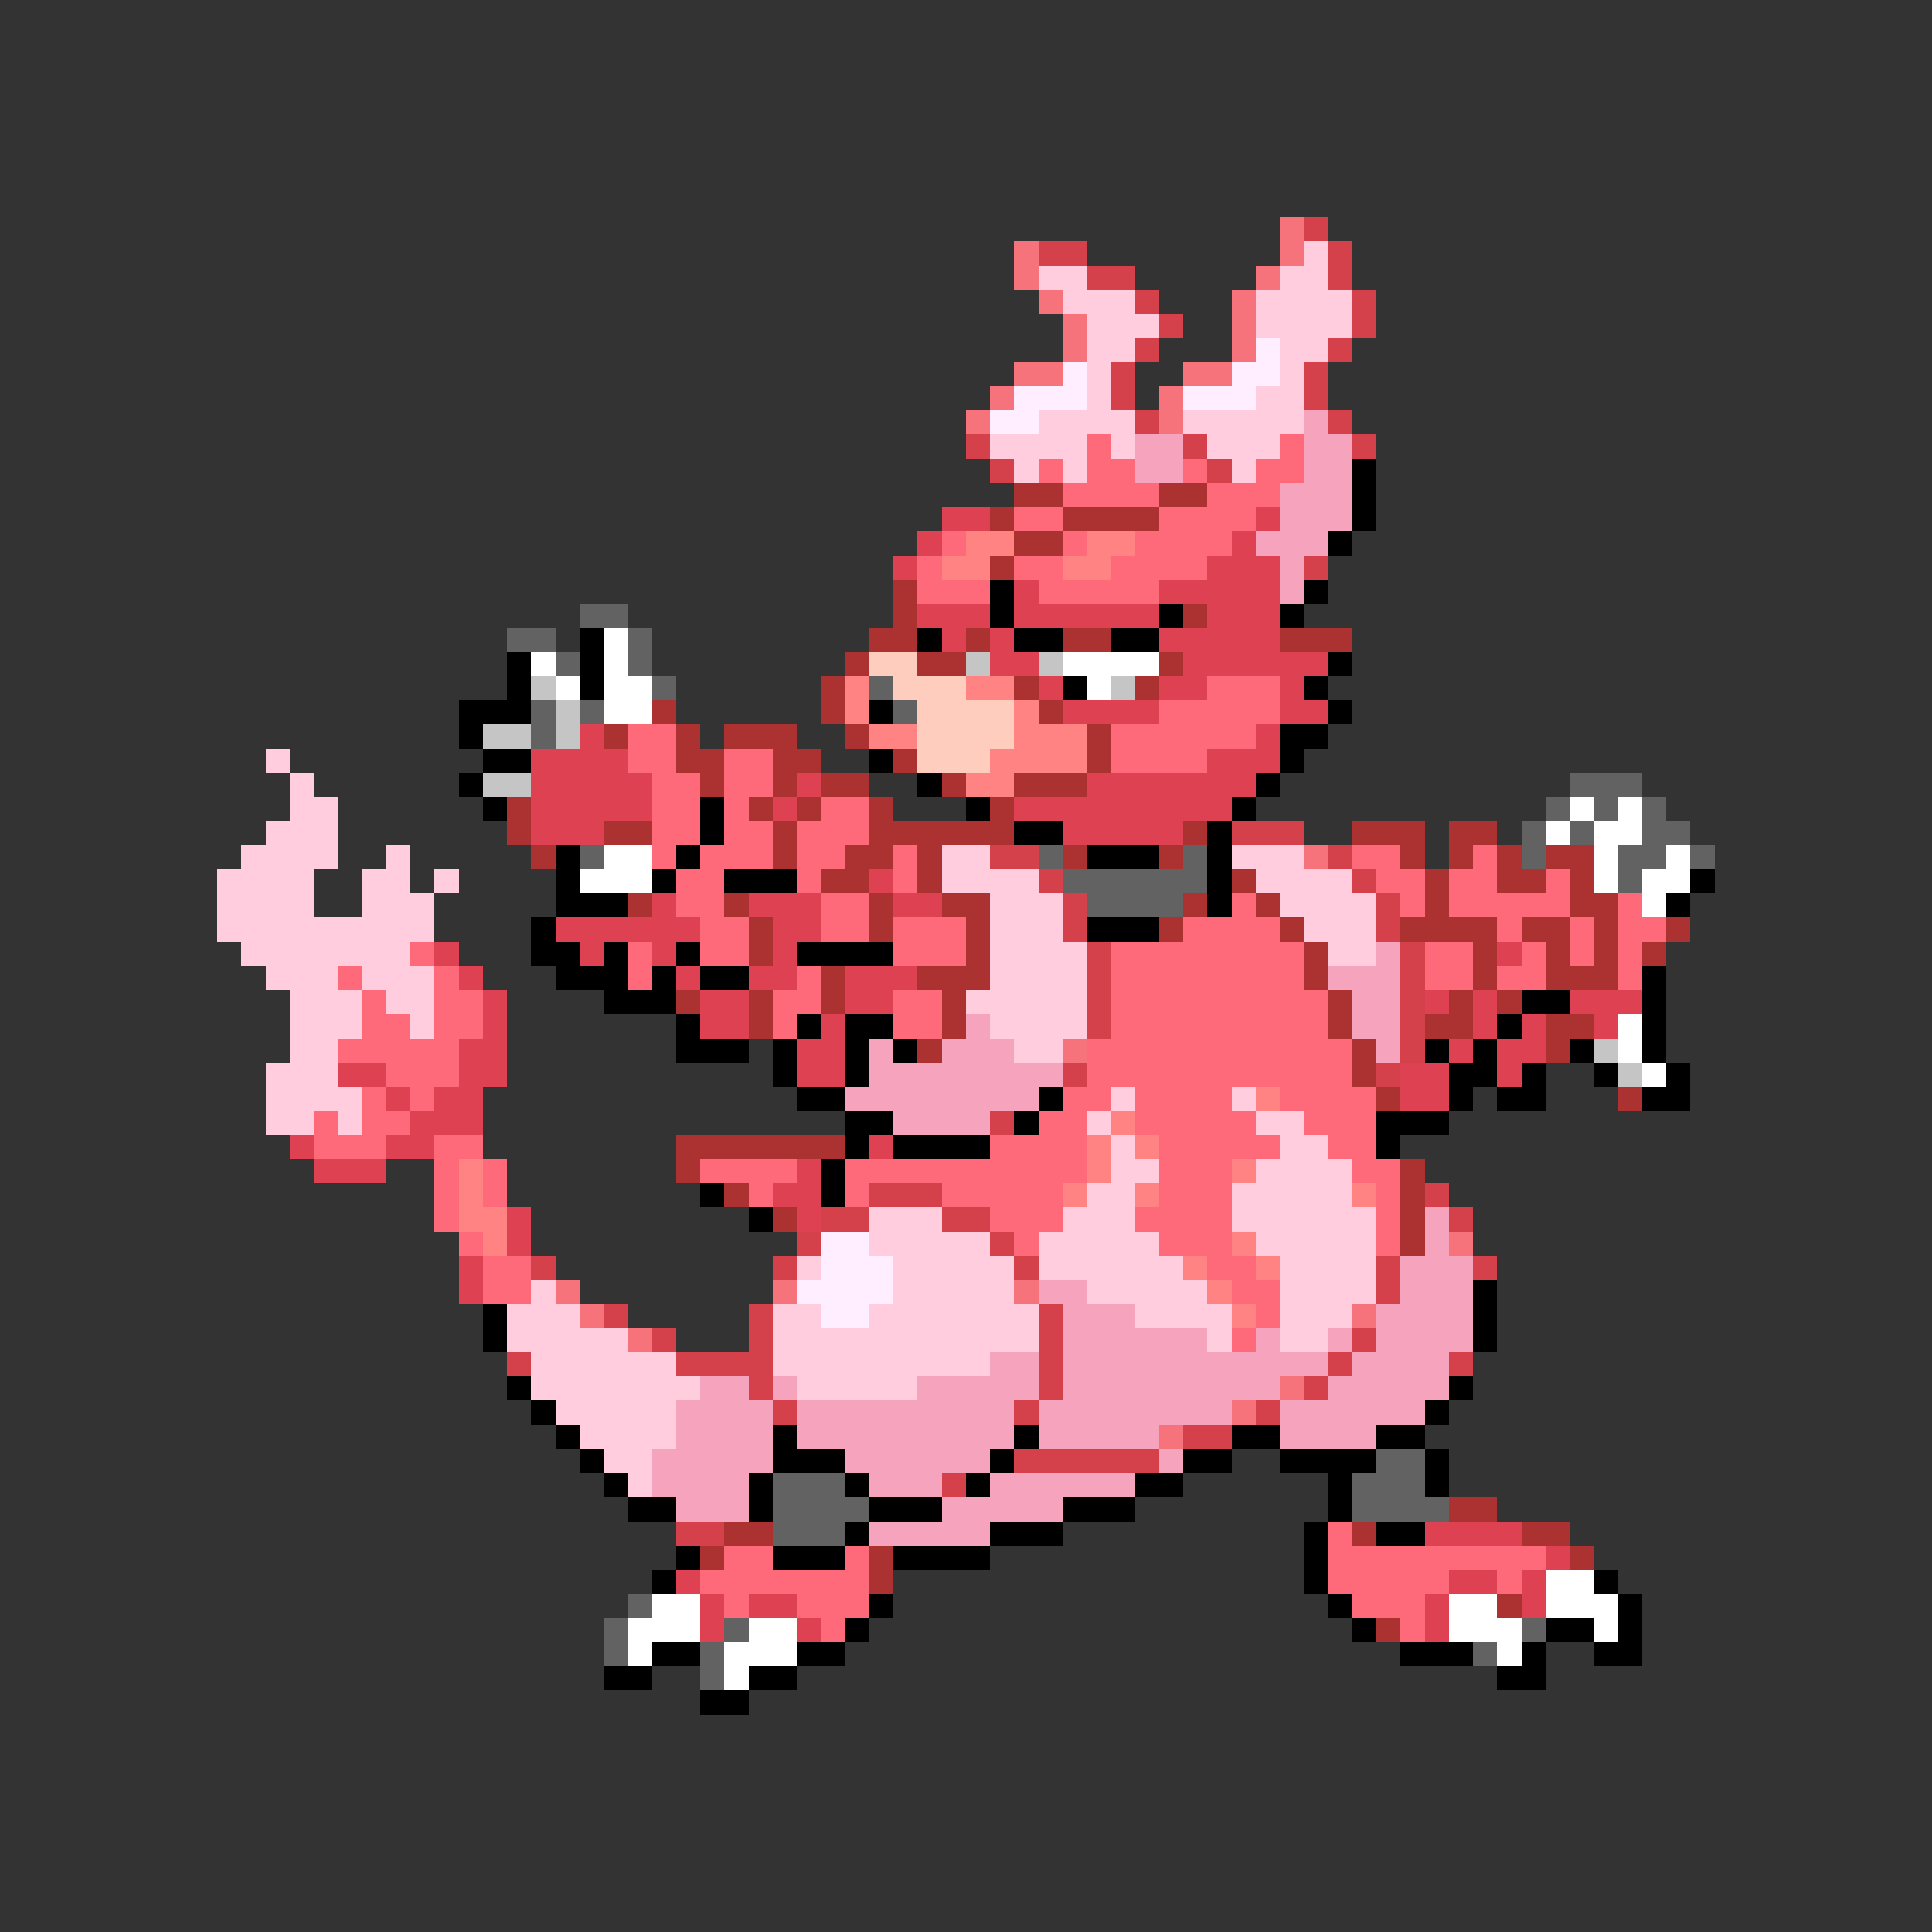<svg xmlns="http://www.w3.org/2000/svg" viewBox="0 -0.5 80 80" shape-rendering="crispEdges">
<rect x="0" y="-0.5" width="80" height="80" fill="#333333" stroke="none"/>
<path stroke="#f6737b" d="M53 9h1M42 10h1M53 10h1M42 11h1M52 11h1M43 12h1M51 12h1M44 13h1M51 13h1M44 14h1M51 14h1M42 15h2M49 15h2M41 16h1M48 16h1M40 17h1M48 17h1M54 35h1M44 43h1M60 51h1M23 53h1M32 53h1M42 53h1M24 54h1M56 54h1M26 55h1M53 57h1M51 58h1M48 59h1" />
<path stroke="#d5414a" d="M54 9h1M43 10h2M55 10h1M45 11h2M55 11h1M47 12h1M56 12h1M48 13h1M56 13h1M47 14h1M55 14h1M46 15h1M54 15h1M46 16h1M54 16h1M47 17h1M55 17h1M40 18h1M49 18h1M56 18h1M41 19h1M50 19h1M54 23h1M51 34h3M41 35h2M55 35h1M43 36h1M56 36h1M44 37h1M57 37h1M44 38h1M57 38h1M45 39h1M58 39h1M45 40h1M58 40h1M45 41h1M58 41h1M45 42h1M58 42h1M58 43h1M44 44h1M57 44h1M41 46h1M36 49h3M59 49h1M34 50h2M39 50h2M60 50h1M33 51h1M41 51h1M22 52h1M32 52h1M42 52h1M57 52h1M61 52h1M57 53h1M25 54h1M31 54h1M43 54h1M27 55h1M31 55h1M43 55h1M56 55h1M21 56h1M28 56h4M43 56h1M55 56h1M60 56h1M31 57h1M43 57h1M54 57h1M32 58h1M42 58h1M52 58h1M49 59h2M42 60h6M39 61h1M28 63h2" />
<path stroke="#ffcdde" d="M54 10h1M43 11h2M53 11h2M44 12h3M52 12h4M45 13h3M52 13h4M45 14h2M53 14h2M45 15h1M53 15h1M45 16h1M52 16h2M43 17h4M49 17h5M41 18h4M46 18h1M50 18h3M42 19h1M44 19h1M51 19h1M11 31h1M12 32h1M12 33h2M11 34h3M10 35h4M16 35h1M39 35h2M51 35h3M9 36h4M15 36h2M18 36h1M39 36h4M52 36h4M9 37h4M15 37h3M41 37h3M53 37h4M9 38h9M41 38h3M54 38h3M10 39h7M41 39h4M55 39h2M11 40h3M15 40h3M41 40h4M12 41h3M16 41h2M40 41h5M12 42h3M17 42h1M41 42h4M12 43h2M42 43h2M11 44h3M11 45h4M46 45h1M51 45h1M11 46h2M14 46h1M45 46h1M52 46h2M46 47h1M53 47h2M46 48h2M52 48h4M45 49h2M51 49h5M36 50h3M44 50h3M51 50h6M36 51h5M43 51h5M52 51h5M33 52h1M37 52h5M43 52h6M53 52h4M22 53h1M37 53h5M45 53h5M53 53h4M21 54h3M32 54h2M36 54h7M47 54h4M53 54h3M21 55h5M32 55h11M50 55h1M53 55h2M22 56h6M32 56h9M22 57h7M33 57h5M23 58h5M24 59h4M25 60h2M26 61h1" />
<path stroke="#ffeeff" d="M52 14h1M44 15h1M51 15h2M42 16h3M49 16h3M41 17h2M34 51h2M34 52h3M33 53h4M34 54h2" />
<path stroke="#f6a4bd" d="M54 17h1M47 18h2M54 18h2M47 19h2M54 19h2M53 20h3M53 21h3M52 22h3M53 23h1M53 24h1M57 39h1M55 40h3M56 41h2M40 42h1M56 42h2M36 43h1M39 43h3M57 43h1M36 44h8M35 45h8M37 46h4M59 50h1M59 51h1M58 52h3M43 53h2M58 53h3M44 54h3M57 54h4M44 55h6M52 55h1M55 55h1M57 55h4M41 56h2M44 56h11M56 56h4M29 57h2M32 57h1M38 57h5M44 57h9M55 57h5M28 58h4M33 58h9M43 58h8M53 58h6M28 59h4M33 59h9M43 59h5M53 59h4M27 60h5M35 60h6M48 60h1M27 61h4M36 61h3M41 61h6M28 62h3M39 62h5M36 63h5" />
<path stroke="#ff6a7b" d="M45 18h1M53 18h1M43 19h1M45 19h2M49 19h1M52 19h2M44 20h4M50 20h3M42 21h2M48 21h4M39 22h1M44 22h1M47 22h4M38 23h1M42 23h2M46 23h4M38 24h3M43 24h5M50 28h3M48 29h5M26 30h2M46 30h6M26 31h2M30 31h2M46 31h4M27 32h2M30 32h2M27 33h2M30 33h1M34 33h2M27 34h2M30 34h2M33 34h3M27 35h1M29 35h3M33 35h2M37 35h1M56 35h2M61 35h1M28 36h2M33 36h1M37 36h1M57 36h2M60 36h2M64 36h1M28 37h2M34 37h2M51 37h1M58 37h1M60 37h5M67 37h1M29 38h2M34 38h2M37 38h3M49 38h4M62 38h1M65 38h1M67 38h2M17 39h1M26 39h1M29 39h2M37 39h3M46 39h8M59 39h2M63 39h1M65 39h1M67 39h1M14 40h1M18 40h1M26 40h1M33 40h1M46 40h8M59 40h2M62 40h2M67 40h1M15 41h1M18 41h2M32 41h2M37 41h2M46 41h9M15 42h2M18 42h2M32 42h1M37 42h2M46 42h9M14 43h5M45 43h11M16 44h3M45 44h11M15 45h1M17 45h1M44 45h2M47 45h4M53 45h4M13 46h1M15 46h2M43 46h2M47 46h5M54 46h3M13 47h3M18 47h2M41 47h4M48 47h5M55 47h2M18 48h1M20 48h1M29 48h4M35 48h10M48 48h3M56 48h2M18 49h1M20 49h1M31 49h1M35 49h1M39 49h5M48 49h3M57 49h1M18 50h1M41 50h3M47 50h4M57 50h1M19 51h1M42 51h1M48 51h3M57 51h1M20 52h2M50 52h2M20 53h2M51 53h2M52 54h1M51 55h1M55 63h1M30 64h2M35 64h1M55 64h9M29 65h7M55 65h5M62 65h1M30 66h1M33 66h3M56 66h3M34 67h1M58 67h1" />
<path stroke="#000000" d="M56 19h1M56 20h1M56 21h1M55 22h1M41 24h1M54 24h1M41 25h1M48 25h1M53 25h1M24 26h1M38 26h1M42 26h2M46 26h2M21 27h1M24 27h1M55 27h1M21 28h1M24 28h1M44 28h1M54 28h1M19 29h3M36 29h1M55 29h1M19 30h1M53 30h2M20 31h2M36 31h1M53 31h1M19 32h1M38 32h1M52 32h1M20 33h1M29 33h1M40 33h1M51 33h1M29 34h1M42 34h2M50 34h1M23 35h1M28 35h1M45 35h3M50 35h1M23 36h1M27 36h1M30 36h3M50 36h1M70 36h1M23 37h3M50 37h1M69 37h1M22 38h1M45 38h3M22 39h2M25 39h1M28 39h1M33 39h4M23 40h3M27 40h1M29 40h2M68 40h1M25 41h3M63 41h2M68 41h1M28 42h1M33 42h1M35 42h2M62 42h1M68 42h1M28 43h3M32 43h1M35 43h1M37 43h1M59 43h1M61 43h1M65 43h1M68 43h1M32 44h1M35 44h1M60 44h2M63 44h1M66 44h1M69 44h1M33 45h2M43 45h1M60 45h1M62 45h2M68 45h2M35 46h2M42 46h1M57 46h3M35 47h1M37 47h4M57 47h1M34 48h1M29 49h1M34 49h1M31 50h1M61 53h1M20 54h1M61 54h1M20 55h1M61 55h1M21 57h1M60 57h1M22 58h1M59 58h1M23 59h1M32 59h1M42 59h1M51 59h2M57 59h2M24 60h1M32 60h3M41 60h1M49 60h2M53 60h4M59 60h1M25 61h1M31 61h1M35 61h1M40 61h1M47 61h2M55 61h1M59 61h1M26 62h2M31 62h1M36 62h3M44 62h3M55 62h1M35 63h1M41 63h3M54 63h1M57 63h2M28 64h1M32 64h3M37 64h4M54 64h1M27 65h1M54 65h1M66 65h1M36 66h1M55 66h1M67 66h1M35 67h1M56 67h1M64 67h2M67 67h1M27 68h2M33 68h2M58 68h3M63 68h1M66 68h2M25 69h2M31 69h2M62 69h2M29 70h2" />
<path stroke="#ac3131" d="M42 20h2M48 20h2M41 21h1M44 21h4M42 22h2M41 23h1M37 24h1M37 25h1M49 25h1M36 26h2M40 26h1M44 26h2M53 26h3M35 27h1M38 27h2M48 27h1M34 28h1M42 28h1M47 28h1M27 29h1M34 29h1M43 29h1M25 30h1M28 30h1M30 30h3M35 30h1M45 30h1M28 31h2M32 31h2M37 31h1M45 31h1M29 32h1M32 32h1M34 32h2M39 32h1M42 32h3M21 33h1M31 33h1M33 33h1M36 33h1M41 33h1M21 34h1M25 34h2M32 34h1M36 34h6M49 34h1M56 34h3M60 34h2M22 35h1M32 35h1M35 35h2M38 35h1M44 35h1M48 35h1M58 35h1M60 35h1M62 35h1M64 35h2M34 36h2M38 36h1M51 36h1M59 36h1M62 36h2M65 36h1M26 37h1M30 37h1M36 37h1M39 37h2M49 37h1M52 37h1M59 37h1M65 37h2M31 38h1M36 38h1M40 38h1M48 38h1M53 38h1M58 38h4M63 38h2M66 38h1M69 38h1M31 39h1M40 39h1M54 39h1M61 39h1M64 39h1M66 39h1M68 39h1M34 40h1M38 40h3M54 40h1M61 40h1M64 40h3M28 41h1M31 41h1M34 41h1M39 41h1M55 41h1M60 41h1M62 41h1M31 42h1M39 42h1M55 42h1M59 42h2M64 42h2M38 43h1M56 43h1M64 43h1M56 44h1M57 45h1M67 45h1M28 47h7M28 48h1M58 48h1M30 49h1M58 49h1M32 50h1M58 50h1M58 51h1M60 62h2M30 63h2M56 63h1M63 63h2M29 64h1M36 64h1M65 64h1M36 65h1M62 66h1M57 67h1" />
<path stroke="#de4152" d="M39 21h2M52 21h1M38 22h1M51 22h1M37 23h1M50 23h3M42 24h1M48 24h5M38 25h3M42 25h6M50 25h3M39 26h1M41 26h1M48 26h5M41 27h2M49 27h6M43 28h1M48 28h2M53 28h1M44 29h4M53 29h2M24 30h1M52 30h1M22 31h4M50 31h3M22 32h5M33 32h1M45 32h7M22 33h5M32 33h1M42 33h9M22 34h3M44 34h5M36 36h1M27 37h1M31 37h3M37 37h2M23 38h6M32 38h2M18 39h1M24 39h1M27 39h1M32 39h1M62 39h1M19 40h1M28 40h1M31 40h2M35 40h3M20 41h1M29 41h2M35 41h2M59 41h1M61 41h1M65 41h3M20 42h1M29 42h2M34 42h1M61 42h1M63 42h1M66 42h1M19 43h2M33 43h2M60 43h1M62 43h2M14 44h2M19 44h2M33 44h2M58 44h2M62 44h1M16 45h1M18 45h2M58 45h2M17 46h3M12 47h1M16 47h2M36 47h1M13 48h3M33 48h1M32 49h2M21 50h1M33 50h1M21 51h1M19 52h1M19 53h1M59 63h4M64 64h1M28 65h1M60 65h2M63 65h1M29 66h1M31 66h2M59 66h1M63 66h1M29 67h1M33 67h1M59 67h1" />
<path stroke="#ff8383" d="M40 22h2M45 22h2M39 23h2M44 23h2M35 28h1M40 28h2M35 29h1M42 29h1M36 30h2M42 30h3M41 31h4M40 32h2M52 45h1M46 46h1M45 47h1M47 47h1M19 48h1M45 48h1M51 48h1M19 49h1M44 49h1M47 49h1M56 49h1M19 50h2M20 51h1M51 51h1M49 52h1M52 52h1M50 53h1M51 54h1" />
<path stroke="#626262" d="M24 25h2M21 26h2M26 26h1M23 27h1M26 27h1M27 28h1M36 28h1M22 29h1M24 29h1M37 29h1M22 30h1M65 32h3M64 33h1M66 33h1M68 33h1M63 34h1M65 34h1M68 34h2M24 35h1M43 35h1M49 35h1M63 35h1M67 35h2M70 35h1M44 36h6M67 36h1M45 37h4M57 60h2M32 61h3M56 61h3M32 62h4M56 62h4M32 63h3M26 66h1M25 67h1M30 67h1M63 67h1M25 68h1M29 68h1M61 68h1M29 69h1" />
<path stroke="#ffffff" d="M25 26h1M22 27h1M25 27h1M44 27h4M23 28h1M25 28h2M45 28h1M25 29h2M65 33h1M67 33h1M64 34h1M66 34h2M25 35h2M66 35h1M69 35h1M24 36h3M66 36h1M68 36h2M68 37h1M67 42h1M67 43h1M68 44h1M64 65h2M27 66h2M60 66h2M64 66h3M26 67h3M31 67h2M60 67h3M66 67h1M26 68h1M30 68h3M62 68h1M30 69h1" />
<path stroke="#ffcdbd" d="M36 27h2M37 28h3M38 29h4M38 30h4M38 31h3" />
<path stroke="#c5c5c5" d="M40 27h1M43 27h1M22 28h1M46 28h1M23 29h1M20 30h2M23 30h1M20 32h2M66 43h1M67 44h1" />
</svg>